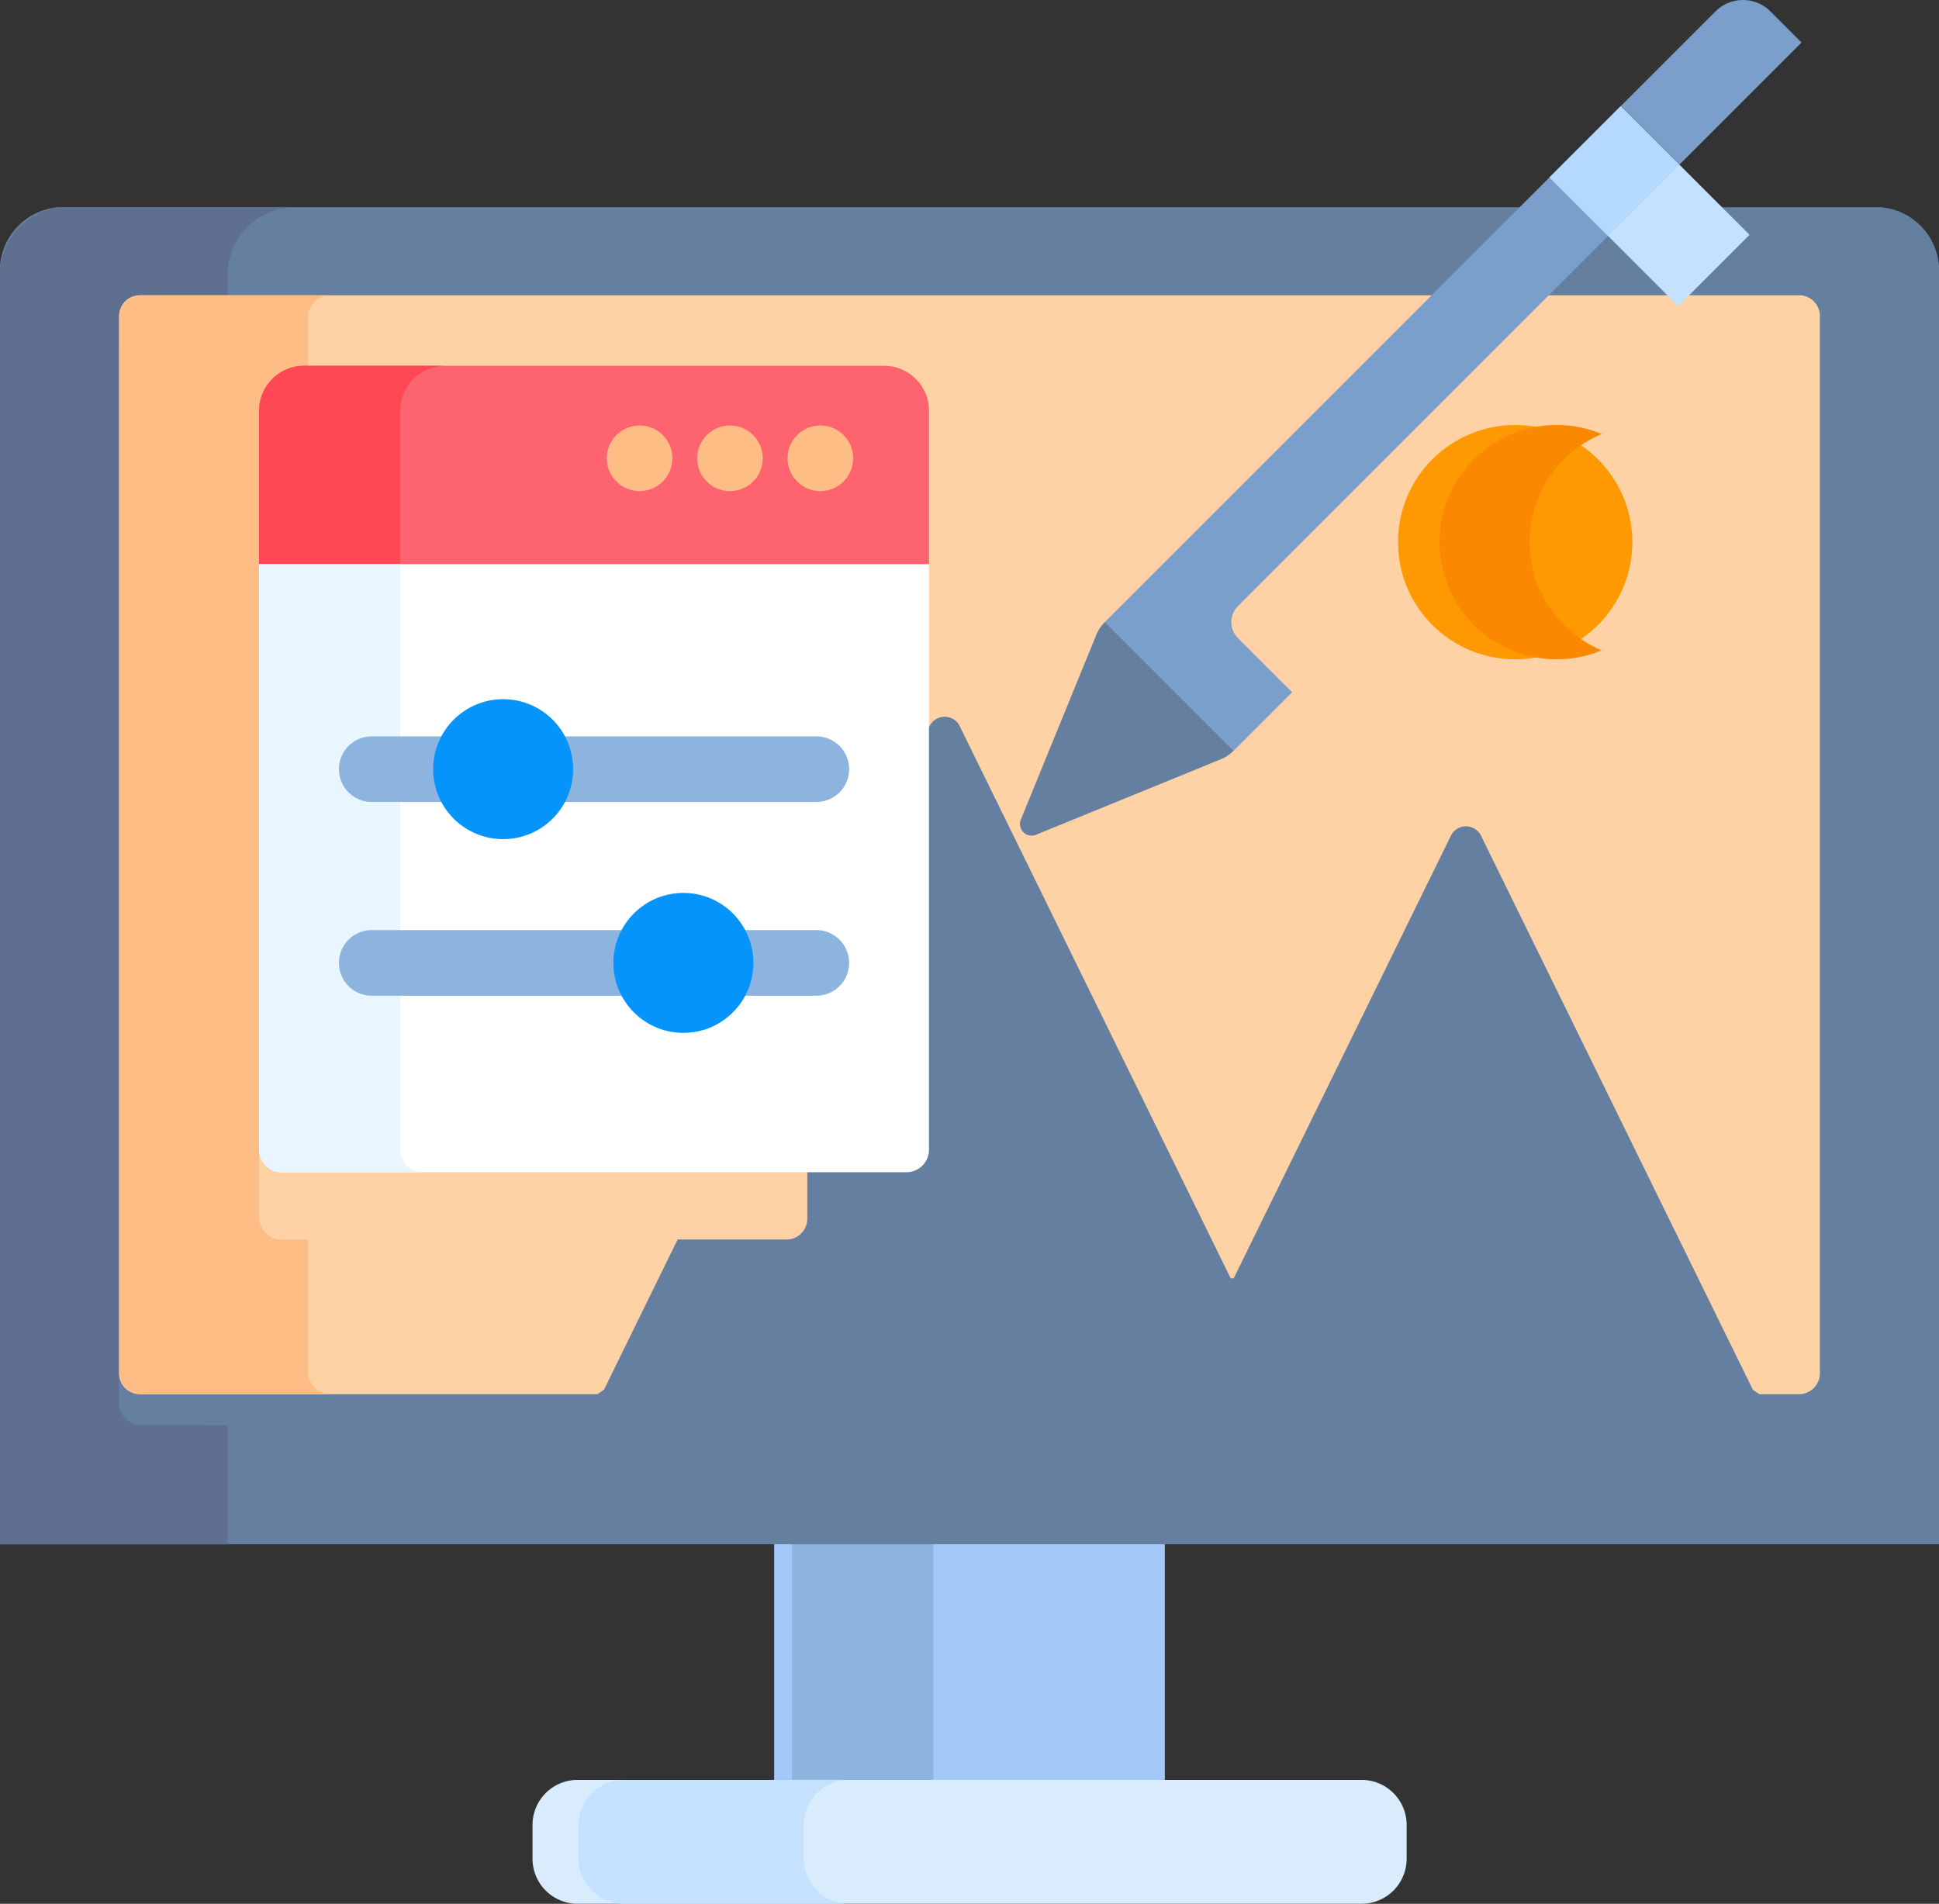 <svg xmlns="http://www.w3.org/2000/svg" width="100" height="98.189" viewBox="0 0 100 98.189"><rect x="0" y="0" width="100" height="98.189" fill="#333333" stroke="none"/><defs><style>.a{fill:#a2c7f8;}.b{fill:#8db3df;}.c{fill:#d8ecfe;}.d{fill:#c4e2ff;}.e{fill:#647fa0;}.f{fill:#5e6f90;}.g{fill:#fed2a4;}.h{fill:#fe9901;}.i{fill:#fb8801;}.j{fill:#ffbd86;}.k{fill:#fe646f;}.l{fill:#fd4755;}.m{fill:#fff;}.n{fill:#eaf6ff;}.o{fill:#0593fc;}.p{fill:#799fca;}.q{fill:#b3dafe;}</style></defs><g transform="translate(0 -4.636)"><g transform="translate(0 4.635)"><g transform="translate(39.925 75.753)"><path class="a" d="M211.336,407.9h20.15v16.279h-20.15Z" transform="translate(-211.336 -407.902)"/></g><g transform="translate(40.846 75.753)"><path class="b" d="M211.336,407.9h7.286v16.279h-7.286Z" transform="translate(-211.336 -407.902)"/></g><g transform="translate(27.459 91.8)"><path class="c" d="M198.829,485.429H158.4a2.324,2.324,0,0,1-2.324-2.324v-1.741a2.324,2.324,0,0,1,2.324-2.324h40.434a2.324,2.324,0,0,1,2.324,2.324v1.741A2.324,2.324,0,0,1,198.829,485.429Z" transform="translate(-156.072 -479.04)"/></g><g transform="translate(29.834 91.8)"><path class="d" d="M167.691,483.105v-1.741a2.324,2.324,0,0,1,2.324-2.324H158.4a2.324,2.324,0,0,0-2.324,2.324v1.741a2.324,2.324,0,0,0,2.324,2.324h11.619A2.324,2.324,0,0,1,167.691,483.105Z" transform="translate(-156.072 -479.04)"/></g><g transform="translate(0 67.753)"><path class="c" d="M0,364.633c0,2.567,1.8,4.648,4.024,4.648H95.976c2.222,0,4.024-2.081,4.024-4.648v-6.9H0Z" transform="translate(0 -357.732)"/></g><g transform="translate(0 67.753)"><path class="d" d="M11.735,364.633v-6.9H0v6.9a4.648,4.648,0,0,0,4.648,4.648H16.383A4.648,4.648,0,0,1,11.735,364.633Z" transform="translate(0 -357.732)"/></g><g transform="translate(44.125 72.032)"><path class="a" d="M240.014,378.589h-8.365a1.692,1.692,0,1,1,0-3.384h8.365a1.692,1.692,0,1,1,0,3.384Z" transform="translate(-229.957 -375.206)"/></g><g transform="translate(0 10.686)"><path class="e" d="M100,120.972H0V55.5a3.277,3.277,0,0,1,3.018-3.486H96.982A3.277,3.277,0,0,1,100,55.5v65.475Z" transform="translate(0 -52.011)"/></g><path class="f" d="M7.305,114.829a1.162,1.162,0,0,1-1.162-1.162V59.316a1.162,1.162,0,0,1,1.162-1.162h4.43V55.5a3.486,3.486,0,0,1,3.486-3.486H3.486A3.486,3.486,0,0,0,0,55.5v65.475H11.735v-6.143Z" transform="translate(0 -41.325)"/><path class="g" d="M113.96,79.245H28.221a1.085,1.085,0,0,0-.988,1.162v54.351a1.085,1.085,0,0,0,.988,1.162H51.906l.332-.226,3.8-7.749h5.7a1.087,1.087,0,0,0,.987-1.162V114.311L69,101.533a.871.871,0,0,1,1.619,0l13.947,28.423.073-.014.072.016,11.174-22.773a.871.871,0,0,1,1.619,0l13.989,28.509.332.226h2.134a1.085,1.085,0,0,0,.988-1.162V80.407a1.085,1.085,0,0,0-.988-1.162Z" transform="translate(-21.091 -64.015)"/><g transform="translate(72.1 21.921)"><circle class="h" cx="6.042" cy="6.042" r="6.042"/></g><g transform="translate(74.242 21.921)"><path class="i" d="M389.42,125.028a6.043,6.043,0,0,1,3.718-5.578,6.042,6.042,0,1,0,0,11.156A6.044,6.044,0,0,1,389.42,125.028Z" transform="translate(-384.772 -118.986)"/></g><path class="j" d="M36.979,134.758v-6.812H35.615a1.162,1.162,0,0,1-1.162-1.162V88.674a2.324,2.324,0,0,1,2.324-2.324h.2V80.407a1.162,1.162,0,0,1,1.162-1.162H28.4a1.162,1.162,0,0,0-1.162,1.162v54.351A1.162,1.162,0,0,0,28.4,135.92h9.745A1.162,1.162,0,0,1,36.979,134.758Z" transform="translate(-21.091 -64.015)"/></g><g transform="translate(13.362 23.5)"><g transform="translate(0 0)"><path class="k" d="M91.458,110.744h-29.9a2.324,2.324,0,0,0-2.324,2.324v7.91l.555.232H93.185l.6-.232v-7.91A2.323,2.323,0,0,0,91.458,110.744Z" transform="translate(-59.235 -110.744)"/></g><path class="l" d="M66.516,113.068a2.324,2.324,0,0,1,2.324-2.324H61.559a2.324,2.324,0,0,0-2.324,2.324v7.91l.555.232h7.281l-.555-.232Z" transform="translate(-59.235 -110.744)"/><g transform="translate(0 10.233)"><path class="m" d="M92.62,187.473H60.4a1.162,1.162,0,0,1-1.162-1.162v-30.2H93.782v30.2A1.162,1.162,0,0,1,92.62,187.473Z" transform="translate(-59.235 -156.111)"/></g><g transform="translate(0 10.233)"><path class="n" d="M66.516,186.311v-30.2H59.235v30.2a1.162,1.162,0,0,0,1.162,1.162h7.281A1.162,1.162,0,0,1,66.516,186.311Z" transform="translate(-59.235 -156.111)"/></g><g transform="translate(4.118 17.197)"><g transform="translate(0 11.91)"><path class="b" d="M102.11,243.165H79.182a1.692,1.692,0,1,1,0-3.384H102.11a1.692,1.692,0,1,1,0,3.384Z" transform="translate(-77.49 -239.782)"/></g><g transform="translate(14.155 9.992)"><circle class="o" cx="3.609" cy="3.609" r="3.609"/></g><g transform="translate(0 1.917)"><path class="b" d="M102.11,198.868H79.182a1.692,1.692,0,0,1,0-3.384H102.11a1.692,1.692,0,1,1,0,3.384Z" transform="translate(-77.49 -195.484)"/></g><g transform="translate(4.86)"><circle class="o" cx="3.609" cy="3.609" r="3.609"/></g></g><g transform="translate(27.253 3.081)"><circle class="j" cx="1.692" cy="1.692" r="1.692"/></g><g transform="translate(22.592 3.081)"><circle class="j" cx="1.692" cy="1.692" r="1.692"/></g><g transform="translate(17.93 3.081)"><circle class="j" cx="1.692" cy="1.692" r="1.692"/></g></g><g transform="translate(52.601 4.636)"><g transform="translate(4.376 0)"><path class="p" d="M448.618,6.83l-1.609-1.609a2,2,0,0,0-2.824,0l-4.873,4.873,3.021,3.021Z" transform="translate(-412.685 -4.637)"/><path class="p" d="M328.13,67.273l19.1-19.1-3.021-3.021L321.267,68.094l.027.31,6.315,6.315.3.015,3.021-3.021-2.8-2.8A1.162,1.162,0,0,1,328.13,67.273Z" transform="translate(-321.267 -36.009)"/></g><g transform="translate(0 5.468)"><g transform="translate(0 26.617)"><path class="e" d="M306.243,146.877a2,2,0,0,0-.437.657l-3.893,9.531a.6.6,0,0,0,.781.781l9.53-3.893a2,2,0,0,0,.657-.437Z" transform="translate(-301.867 -146.877)"/></g><g transform="translate(27.312 0)"><path class="d" d="M0,0H5.2V9.39H0Z" transform="translate(0 3.68) rotate(-45)"/></g><g transform="translate(27.312 0)"><path class="q" d="M0,0H5.2V4.272H0Z" transform="translate(0 3.68) rotate(-45)"/></g></g></g></g></svg>